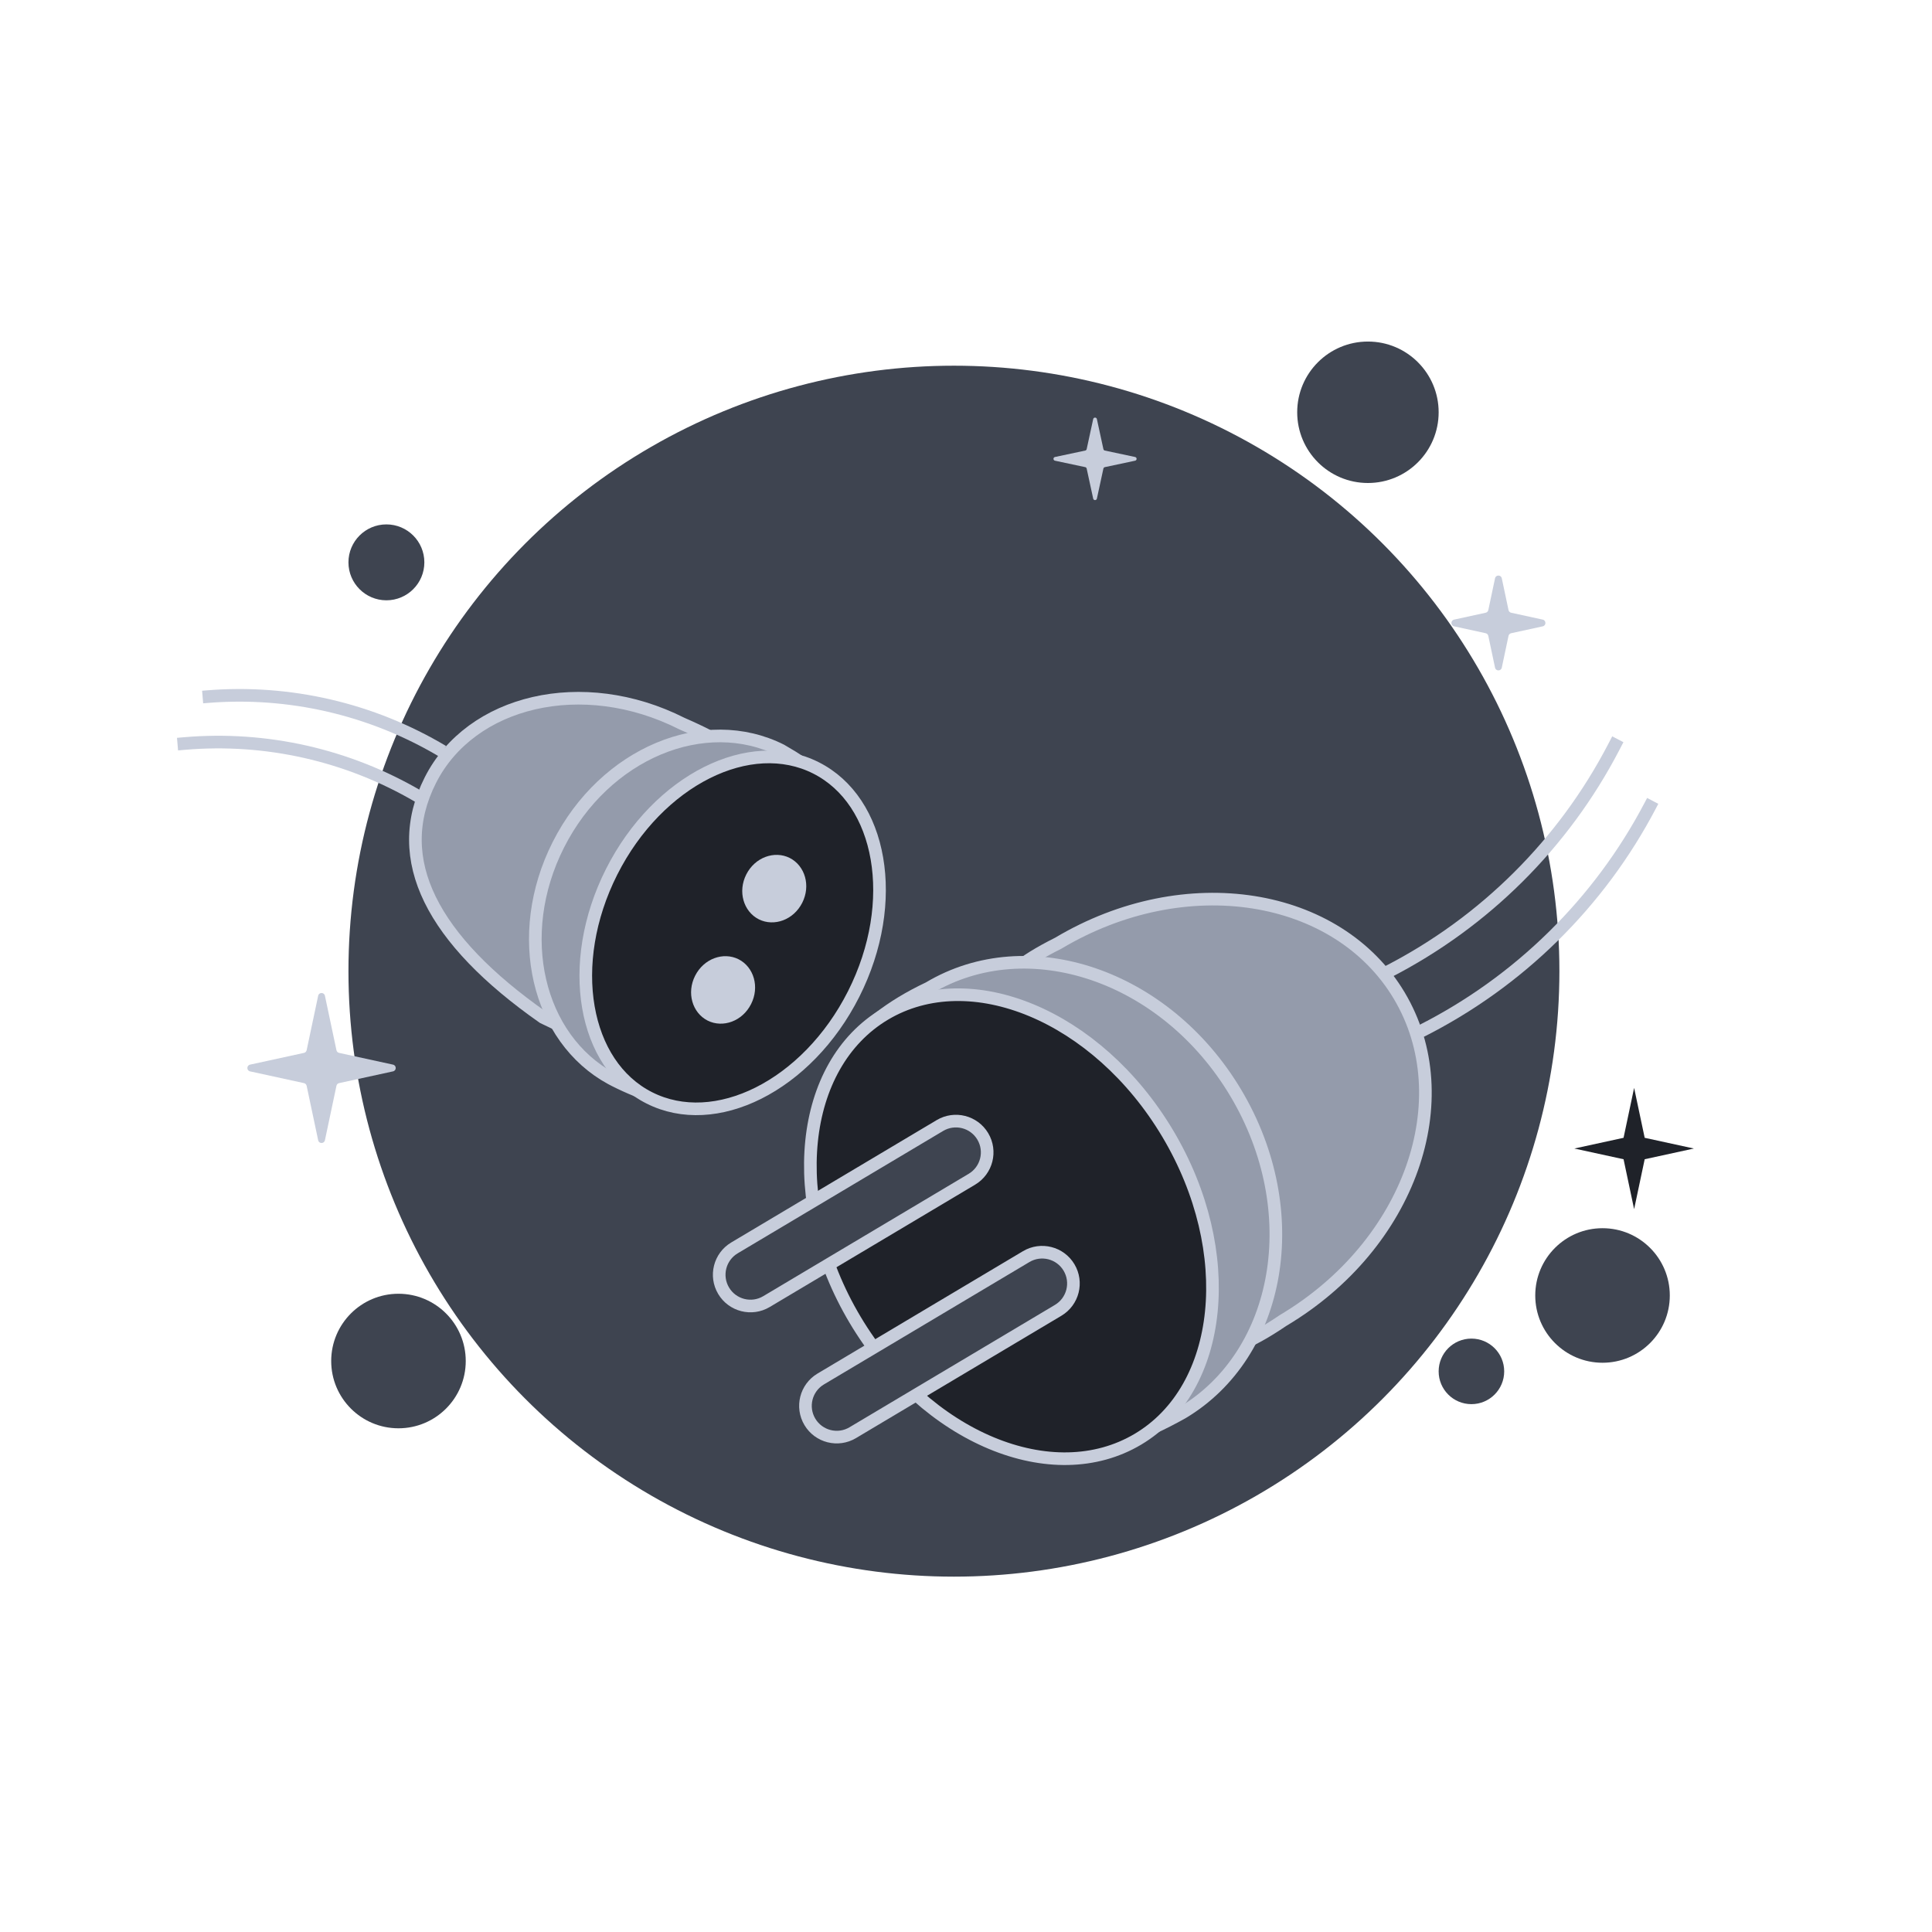 <svg width="306" height="306" viewBox="0 0 306 306" fill="none" xmlns="http://www.w3.org/2000/svg">
<circle cx="151.088" cy="153.819" r="95.898" fill="#3E4450"/>
<circle cx="61.2" cy="89.068" r="6.011" fill="#3E4450"/>
<circle cx="216.659" cy="65.298" r="11.202" fill="#3E4450"/>
<circle cx="63.112" cy="215.566" r="10.655" fill="#3E4450"/>
<circle cx="253.816" cy="205.184" r="10.655" fill="#3E4450"/>
<circle cx="233.051" cy="217.205" r="5.191" fill="#3E4450"/>
<path d="M167.093 72.968C166.776 72.901 166.776 72.449 167.093 72.381L171.883 71.363C171.998 71.338 172.088 71.248 172.113 71.133L173.145 66.377C173.213 66.062 173.663 66.062 173.731 66.377L174.762 71.133C174.787 71.248 174.878 71.338 174.993 71.363L179.783 72.381C180.1 72.449 180.1 72.901 179.783 72.968L174.993 73.987C174.878 74.011 174.787 74.101 174.762 74.217L173.731 78.973C173.663 79.288 173.213 79.288 173.145 78.973L172.113 74.217C172.088 74.101 171.998 74.011 171.883 73.987L167.093 72.968Z" fill="#C7CDDB"/>
<path d="M50.393 157.711C50.516 157.133 51.34 157.133 51.462 157.711L53.289 166.341C53.334 166.551 53.497 166.716 53.707 166.761L62.248 168.622C62.821 168.747 62.821 169.565 62.248 169.69L53.707 171.55C53.497 171.596 53.334 171.761 53.289 171.971L51.462 180.6C51.34 181.178 50.516 181.178 50.393 180.6L48.567 171.971C48.522 171.761 48.358 171.596 48.148 171.55L39.608 169.69C39.035 169.565 39.035 168.747 39.608 168.622L48.148 166.761C48.358 166.716 48.522 166.551 48.567 166.341L50.393 157.711Z" fill="#C7CDDB"/>
<path d="M236.792 91.593C236.914 91.016 237.738 91.016 237.861 91.593L238.926 96.627C238.971 96.838 239.135 97.002 239.345 97.048L244.341 98.137C244.915 98.262 244.915 99.08 244.341 99.204L239.345 100.293C239.135 100.339 238.971 100.503 238.926 100.714L237.861 105.748C237.738 106.326 236.914 106.326 236.792 105.748L235.726 100.714C235.681 100.503 235.518 100.339 235.308 100.293L230.311 99.204C229.738 99.08 229.738 98.262 230.311 98.137L235.308 97.048C235.518 97.002 235.681 96.838 235.726 96.627L236.792 91.593Z" fill="#C7CDDB"/>
<path d="M258.82 172.306L260.494 180.211L268.286 181.909L260.494 183.606L258.82 191.512L257.147 183.606L249.354 181.909L257.147 180.211L258.82 172.306Z" fill="#1F2229"/>
<path d="M108.034 114.622C111.292 116.04 113.642 117.27 115.263 118.354C116.908 119.454 117.687 120.329 117.98 120.991C118.225 121.547 118.164 122.03 117.759 122.613C117.309 123.262 116.471 123.96 115.257 124.747C114.059 125.522 112.603 126.318 110.995 127.2C109.4 128.074 107.672 129.025 105.991 130.088C102.645 132.204 99.35 134.844 97.546 138.415C95.729 142.014 95.756 146.185 96.289 150.058C96.558 152.005 96.96 153.916 97.345 155.678C97.735 157.457 98.1 159.06 98.317 160.459C98.536 161.878 98.577 162.945 98.4 163.681C98.315 164.032 98.192 164.265 98.05 164.423C97.914 164.575 97.718 164.708 97.404 164.793C96.725 164.978 95.553 164.925 93.622 164.345C91.734 163.778 89.253 162.748 86.023 161.15C77.258 155.012 71.194 148.748 68.122 142.468C65.069 136.225 64.952 129.931 68.161 123.576C74.549 110.925 92.29 106.674 107.983 114.598L108.008 114.61L108.034 114.622Z" fill="#949BAB" stroke="#C7CDDB" stroke-width="2"/>
<path d="M32.093 110.399L32.746 110.345C45.809 109.264 58.884 112.295 70.14 119.012V119.012" stroke="#C7CDDB" stroke-width="2"/>
<path d="M28.118 117.858L29.207 117.764C42.12 116.654 55.059 119.575 66.242 126.124V126.124" stroke="#C7CDDB" stroke-width="2"/>
<path d="M123.723 118.837C133.449 124.384 137.38 130.082 138.136 136.036C138.904 142.094 136.439 148.694 132.673 156.153C128.922 163.581 124.673 169.62 119.131 172.664C113.678 175.66 106.758 175.864 97.354 171.116L96.794 170.822C85.138 164.493 81.185 148.157 88.429 133.812C95.783 119.249 111.638 112.753 123.723 118.837Z" fill="#949BAB" stroke="#C7CDDB" stroke-width="2"/>
<ellipse cx="116.027" cy="147.674" rx="20.894" ry="28.753" transform="rotate(-155.936 116.027 147.674)" fill="#1F2229"/>
<path d="M129.239 121.622C134.429 124.243 137.77 129.485 138.89 135.977C140.01 142.469 138.889 150.142 135.208 157.433C131.526 164.724 126.016 170.181 120.127 173.133C114.238 176.086 108.036 176.51 102.846 173.889C97.655 171.267 94.314 166.025 93.194 159.533C92.074 153.041 93.195 145.368 96.876 138.077C100.558 130.786 106.068 125.329 111.957 122.377C117.846 119.424 124.048 119 129.239 121.622Z" fill="#1F2229" stroke="#C7CDDB" stroke-width="2"/>
<path d="M120.629 144.709C118.748 143.759 117.944 141.224 119.089 138.956C120.234 136.689 122.751 135.831 124.633 136.781C126.513 137.731 127.317 140.266 126.172 142.533C125.027 144.8 122.511 145.658 120.629 144.709Z" fill="#C7CDDB" stroke="#C7CDDB" stroke-width="2"/>
<path d="M112.526 160.753C110.645 159.803 109.841 157.268 110.986 155.001C112.131 152.734 114.648 151.876 116.529 152.826C118.41 153.776 119.213 156.31 118.068 158.577C116.924 160.844 114.407 161.703 112.526 160.753Z" fill="#C7CDDB" stroke="#C7CDDB" stroke-width="2"/>
<path d="M203.182 209.168C200.32 211.107 198.053 212.339 196.258 213.006C194.453 213.677 193.231 213.739 192.389 213.492C191.589 213.257 190.968 212.693 190.461 211.701C189.941 210.683 189.58 209.286 189.308 207.54C189.037 205.803 188.864 203.807 188.677 201.616C188.491 199.438 188.292 197.082 187.968 194.68C187.32 189.881 186.163 184.803 183.533 180.388C180.905 175.975 176.995 172.51 173.088 169.619C171.132 168.171 169.158 166.853 167.332 165.633C165.497 164.405 163.824 163.284 162.426 162.203C161.021 161.117 159.963 160.123 159.314 159.174C158.68 158.247 158.483 157.435 158.655 156.633C158.837 155.792 159.467 154.768 160.912 153.534C162.349 152.307 164.507 150.945 167.571 149.411L167.604 149.395L167.635 149.376C187.78 137.377 211.879 141.341 221.624 157.7C231.368 174.06 223.375 197.138 203.231 209.137L203.206 209.152L203.182 209.168Z" fill="#949BAB" stroke="#C7CDDB" stroke-width="2"/>
<path d="M261.766 126.849L261.362 127.619C253.277 143.019 240.58 155.506 225.047 163.333V163.333" stroke="#C7CDDB" stroke-width="2"/>
<path d="M256.24 117.089L255.57 118.376C247.626 133.627 235.148 146.041 219.855 153.906V153.906" stroke="#C7CDDB" stroke-width="2"/>
<path d="M138.802 162.247L144.734 158.713L149.588 155.822" stroke="#C7CDDB" stroke-width="2"/>
<path d="M187.268 223.76C174.291 231.017 165 231.404 157.616 227.886C150.13 224.32 144.346 216.636 138.672 207.11C133.024 197.627 129.093 187.805 129.571 178.972C129.808 174.579 131.136 170.425 133.901 166.651C136.672 162.87 140.922 159.42 147.075 156.504L147.117 156.483L147.158 156.459C162.792 147.147 184.585 154.398 195.737 173.12C206.884 191.835 202.888 214.442 187.268 223.76Z" fill="#949BAB" stroke="#C7CDDB" stroke-width="2"/>
<path d="M180.241 227.947C173.502 231.961 165.142 231.958 157.003 228.564C148.864 225.169 141.015 218.403 135.437 209.038C129.859 199.673 127.647 189.549 128.539 180.776C129.431 172.003 133.409 164.649 140.148 160.636C146.886 156.622 155.247 156.626 163.386 160.02C171.525 163.414 179.373 170.18 184.952 179.545C190.53 188.91 192.742 199.034 191.85 207.807C190.958 216.58 186.98 223.934 180.241 227.947Z" fill="#1F2229" stroke="#C7CDDB" stroke-width="2"/>
<path d="M167.598 207.536L135.057 226.919C132.708 228.318 129.669 227.548 128.27 225.199C126.871 222.85 127.641 219.811 129.99 218.412L162.531 199.03C164.88 197.63 167.919 198.4 169.318 200.749C170.717 203.098 169.947 206.137 167.598 207.536Z" fill="#3E4450" stroke="#C7CDDB" stroke-width="2"/>
<path d="M153.937 186.772L121.396 206.154C119.047 207.554 116.008 206.783 114.609 204.434C113.21 202.085 113.98 199.047 116.329 197.648L148.87 178.265C151.219 176.866 154.258 177.636 155.657 179.984C157.056 182.334 156.286 185.373 153.937 186.772Z" fill="#3E4450" stroke="#C7CDDB" stroke-width="2"/>
</svg>
